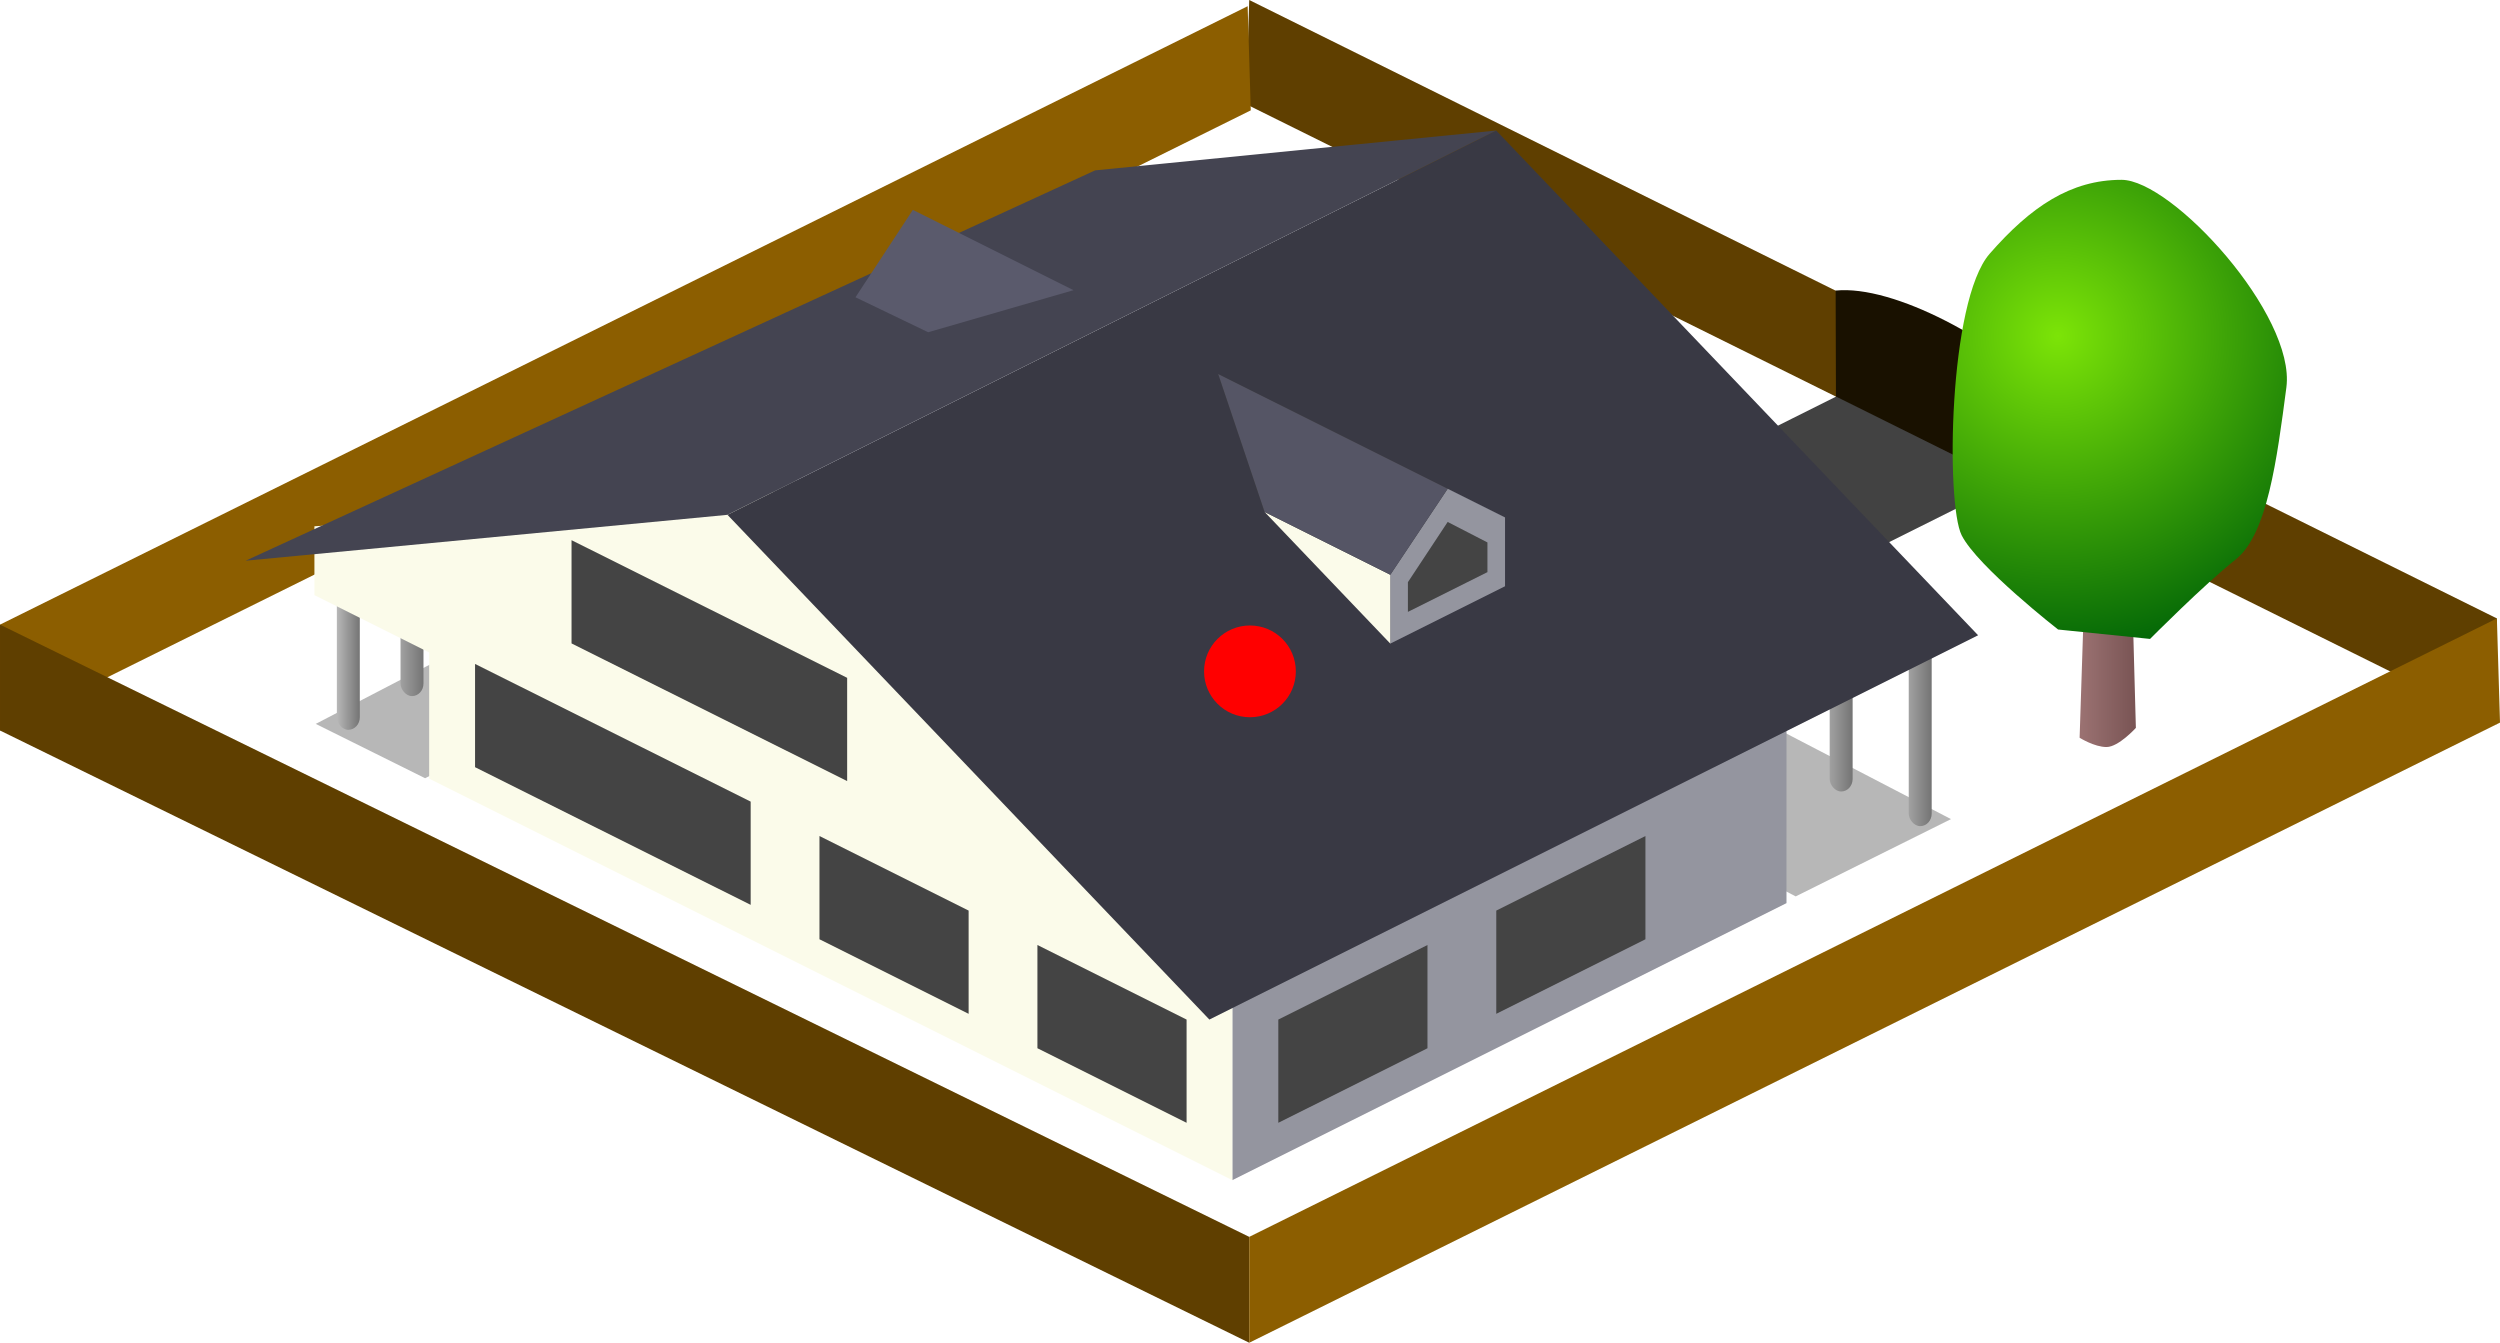 <?xml version="1.0" encoding="UTF-8" standalone="no"?>
<svg
   sodipodi:docname="world.svg"
   inkscape:version="1.3.2 (091e20e, 2023-11-25, custom)"
   id="svg8"
   version="1.1"
   viewBox="0 0 217.937 117.054"
   height="117.054"
   width="217.937"
   xml:space="preserve"
   inkscape:export-filename="..\assets\building\roof (normal).svg"
   inkscape:export-xdpi="96"
   inkscape:export-ydpi="96"
   xmlns:inkscape="http://www.inkscape.org/namespaces/inkscape"
   xmlns:sodipodi="http://sodipodi.sourceforge.net/DTD/sodipodi-0.dtd"
   xmlns:xlink="http://www.w3.org/1999/xlink"
   xmlns="http://www.w3.org/2000/svg"
   xmlns:svg="http://www.w3.org/2000/svg"
   xmlns:rdf="http://www.w3.org/1999/02/22-rdf-syntax-ns#"
   xmlns:cc="http://creativecommons.org/ns#"
   xmlns:dc="http://purl.org/dc/elements/1.1/"><sodipodi:namedview
     inkscape:window-maximized="1"
     inkscape:window-y="-8"
     inkscape:window-x="-8"
     inkscape:window-height="1017"
     inkscape:window-width="1920"
     inkscape:snap-global="true"
     inkscape:snap-page="true"
     units="px"
     inkscape:object-paths="true"
     inkscape:snap-nodes="true"
     inkscape:snap-bbox-midpoints="true"
     inkscape:bbox-nodes="true"
     inkscape:snap-bbox-edge-midpoints="true"
     inkscape:bbox-paths="true"
     inkscape:snap-bbox="true"
     showgrid="true"
     inkscape:document-rotation="0"
     inkscape:current-layer="layer4"
     inkscape:document-units="px"
     inkscape:cy="749.12346"
     inkscape:cx="-42.175852"
     inkscape:zoom="0.24895763"
     inkscape:pageshadow="2"
     inkscape:pageopacity="0.0"
     borderopacity="1.0"
     bordercolor="#666666"
     pagecolor="#97e1af"
     id="base"
     inkscape:snap-grids="true"
     inkscape:showpageshadow="2"
     inkscape:pagecheckerboard="true"
     inkscape:deskcolor="#d1d1d1"
     showguides="true"
     showborder="false"
     shape-rendering="crispEdges"><inkscape:grid
       type="axonomgrid"
       id="grid3"
       units="px"
       originx="255.126"
       originy="-365.409"
       spacingx="0"
       spacingy="1"
       empcolor="#3f3fff"
       empopacity="0.251"
       color="#3f3fff"
       opacity="0.125"
       empspacing="10"
       dotted="false"
       gridanglex="26.56"
       gridanglez="26.56"
       visible="true" /><sodipodi:guide
       position="904.648,1041.216"
       orientation="-5.478,10.959"
       id="guide654"
       inkscape:locked="false" /><sodipodi:guide
       position="915.606,1046.695"
       orientation="-12.022,4.045"
       id="guide655"
       inkscape:locked="false" /><sodipodi:guide
       position="919.651,1058.716"
       orientation="10,-20.004"
       id="guide656"
       inkscape:locked="false" /><sodipodi:guide
       position="312.337,1303.435"
       orientation="-0.447,-0.894"
       id="guide658"
       inkscape:locked="false" /><sodipodi:guide
       position="260.871,1084.359"
       orientation="-0.099,-0.995"
       id="guide659"
       inkscape:locked="false" /><sodipodi:guide
       position="817.57,1024.249"
       orientation="1,0"
       id="guide1"
       inkscape:locked="false" /><sodipodi:guide
       position="832.634,1031.718"
       orientation="1,0"
       id="guide2"
       inkscape:locked="false" /><sodipodi:guide
       position="170.436,723.62"
       orientation="0.447,-0.894"
       id="guide663"
       inkscape:locked="false" /><sodipodi:guide
       position="164.667,1240.711"
       orientation="0.447,-0.894"
       id="guide291"
       inkscape:locked="false" /><sodipodi:guide
       position="184.577,1245.255"
       orientation="-0.447,-0.894"
       id="guide292"
       inkscape:locked="false" /><sodipodi:guide
       position="255.234,1213.575"
       orientation="0.447,-0.894"
       id="guide577"
       inkscape:locked="false" /><sodipodi:guide
       position="243.443,1279.635"
       orientation="-0.447,-0.894"
       id="guide578"
       inkscape:locked="false" /><sodipodi:guide
       position="-325.09,1237.408"
       orientation="-0.447,-0.894"
       id="guide585"
       inkscape:locked="false" /><sodipodi:guide
       position="146.015,1260.35"
       orientation="-0.447,-0.894"
       id="guide701"
       inkscape:locked="false" /><sodipodi:guide
       position="129.802,1213.57"
       orientation="0.447,-0.894"
       id="guide702"
       inkscape:locked="false" /><sodipodi:guide
       position="59.648,1317.036"
       orientation="0.447,-0.894"
       id="guide703"
       inkscape:locked="false" /><sodipodi:guide
       position="30.07,1331.458"
       orientation="0.447,-0.894"
       id="guide706"
       inkscape:locked="false" /><sodipodi:guide
       position="250.357,1209.425"
       orientation="-0.447,-0.894"
       id="guide11"
       inkscape:locked="false" /><sodipodi:guide
       position="250.357,1086.858"
       orientation="-0.447,-0.894"
       id="guide12"
       inkscape:locked="false" /><sodipodi:guide
       position="216.715,1156.161"
       orientation="0.447,-0.894"
       id="guide4"
       inkscape:locked="false" /><sodipodi:guide
       position="217.91,1139.213"
       orientation="0.447,-0.894"
       id="guide794"
       inkscape:locked="false" /><sodipodi:guide
       position="211.995,1139.789"
       orientation="-0.447,-0.894"
       id="guide795"
       inkscape:locked="false" /><sodipodi:guide
       position="236.565,1209.042"
       orientation="-0.447,-0.894"
       id="guide1090"
       inkscape:locked="false" /><sodipodi:guide
       position="150.927,1156.943"
       orientation="-0.447,-0.894"
       id="guide1093"
       inkscape:locked="false" /><sodipodi:guide
       position="261.234,1213.298"
       orientation="-0.447,-0.894"
       id="guide3"
       inkscape:locked="false" /><sodipodi:guide
       position="261.234,1217.575"
       orientation="-0.447,-0.894"
       id="guide5"
       inkscape:locked="false" /><sodipodi:guide
       position="261.005,1106.312"
       orientation="0.447,-0.894"
       id="guide6"
       inkscape:locked="false" /><sodipodi:guide
       position="273.293,1222.57"
       orientation="1,0"
       id="guide1095"
       inkscape:locked="false" /><sodipodi:guide
       position="364.692,1154.033"
       orientation="0.447,-0.894"
       id="guide1096"
       inkscape:locked="false" /></sodipodi:namedview><defs
     id="defs2"><linearGradient
       id="linearGradient672"
       inkscape:collect="always"><stop
         style="stop-color:#b8b8b8;stop-opacity:1;"
         offset="0"
         id="stop671" /><stop
         style="stop-color:#747474;stop-opacity:1;"
         offset="1"
         id="stop672" /></linearGradient><linearGradient
       id="linearGradient338"
       inkscape:collect="always"><stop
         id="stop337"
         offset="0"
         style="stop-color:#7ce407;stop-opacity:1;" /><stop
         id="stop338"
         offset="1"
         style="stop-color:#036707;stop-opacity:1;" /></linearGradient><linearGradient
       id="swatch15"
       inkscape:swatch="solid"><stop
         style="stop-color:#fbfbea;stop-opacity:1;"
         offset="0"
         id="stop15" /></linearGradient><linearGradient
       id="swatch1"
       inkscape:swatch="solid"
       inkscape:label="elevation E"><stop
         style="stop-color:#94959f;stop-opacity:1;"
         offset="0"
         id="stop1" /></linearGradient><linearGradient
       id="linearGradient2313"
       inkscape:collect="always"><stop
         id="stop2309"
         offset="0"
         style="stop-color:#9a7171;stop-opacity:1" /><stop
         id="stop2311"
         offset="1"
         style="stop-color:#785353;stop-opacity:1" /></linearGradient><filter
       style="color-interpolation-filters:sRGB"
       inkscape:label="Noise Fill"
       id="filter46"
       x="0"
       y="0"
       width="1"
       height="1"><feTurbulence
         type="fractalNoise"
         baseFrequency="6 6"
         numOctaves="2"
         seed="293"
         result="turbulence"
         id="feTurbulence45" /><feComposite
         in="SourceGraphic"
         in2="turbulence"
         operator="in"
         result="composite1"
         id="feComposite45" /><feColorMatrix
         values="1 0 0 0 0 0 1 0 0 0 0 0 1 0 0 0 0 0 4.166 -1.385 "
         result="color"
         id="feColorMatrix45" /><feFlood
         flood-opacity="1"
         flood-color="rgb(218,218,218)"
         result="flood"
         id="feFlood45" /><feMerge
         result="merge"
         id="feMerge46"><feMergeNode
           in="flood"
           id="feMergeNode45" /><feMergeNode
           in="color"
           id="feMergeNode46" /></feMerge><feComposite
         in2="SourceGraphic"
         operator="in"
         result="fbSourceGraphic"
         id="feComposite46" /><feColorMatrix
         result="fbSourceGraphicAlpha"
         in="fbSourceGraphic"
         values="0 0 0 -1 0 0 0 0 -1 0 0 0 0 -1 0 0 0 0 1 0"
         id="feColorMatrix103" /><feTurbulence
         id="feTurbulence103"
         type="fractalNoise"
         baseFrequency="6 6"
         numOctaves="2"
         seed="293"
         result="turbulence" /><feComposite
         id="feComposite103"
         in="fbSourceGraphic"
         in2="turbulence"
         operator="in"
         result="composite1" /><feColorMatrix
         id="feColorMatrix104"
         values="1 0 0 0 0 0 1 0 0 0 0 0 1 0 0 0 0 0 4.166 -1.385 "
         result="color" /><feFlood
         id="feFlood104"
         flood-opacity="1"
         flood-color="rgb(240,239,228)"
         result="flood" /><feMerge
         id="feMerge104"
         result="merge"><feMergeNode
           id="feMergeNode104"
           in="flood" /><feMergeNode
           id="feMergeNode105"
           in="color" /></feMerge><feComposite
         id="feComposite105"
         in2="fbSourceGraphic"
         operator="in"
         result="composite2" /></filter><filter
       style="color-interpolation-filters:sRGB"
       inkscape:label="Noise Fill"
       id="filter77"
       x="-0.005"
       y="-0.007"
       width="1.007"
       height="1.011"><feTurbulence
         type="fractalNoise"
         baseFrequency="6 6"
         numOctaves="2"
         seed="293"
         result="turbulence"
         id="feTurbulence76" /><feComposite
         in="SourceGraphic"
         in2="turbulence"
         operator="in"
         result="composite1"
         id="feComposite76" /><feColorMatrix
         values="1 0 0 0 0 0 1 0 0 0 0 0 1 0 0 0 0 0 4.166 -1.385"
         result="color"
         id="feColorMatrix76" /><feFlood
         flood-opacity="1"
         flood-color="rgb(142,142,142)"
         result="flood"
         id="feFlood76" /><feMerge
         result="merge"
         id="feMerge77"><feMergeNode
           in="flood"
           id="feMergeNode76" /><feMergeNode
           in="color"
           id="feMergeNode77" /></feMerge><feComposite
         in2="SourceGraphic"
         operator="in"
         result="composite2"
         id="feComposite77" /></filter><filter
       style="color-interpolation-filters:sRGB"
       inkscape:label="Noise Fill"
       id="filter200-0"
       x="0"
       y="0"
       width="1"
       height="1"><feTurbulence
         type="fractalNoise"
         baseFrequency="0.1 0.1"
         numOctaves="4"
         seed="293"
         result="turbulence"
         id="feTurbulence199-45" /><feComposite
         in="SourceGraphic"
         in2="turbulence"
         operator="in"
         result="composite1"
         id="feComposite199-26" /><feColorMatrix
         values="1 0 0 0 0 0 1 0 0 0 0 0 1 0 0 0 0 0 4.166 -1.385 "
         result="color"
         id="feColorMatrix199-98" /><feFlood
         flood-opacity="1"
         flood-color="rgb(81,81,81)"
         result="flood"
         id="feFlood199-2" /><feMerge
         result="merge"
         id="feMerge200-83"><feMergeNode
           in="flood"
           id="feMergeNode199-7" /><feMergeNode
           in="color"
           id="feMergeNode200-01" /></feMerge><feComposite
         in2="SourceGraphic"
         operator="in"
         result="composite2"
         id="feComposite200-83" /></filter><linearGradient
       inkscape:collect="always"
       xlink:href="#swatch1"
       id="linearGradient651"
       gradientUnits="userSpaceOnUse"
       gradientTransform="translate(-15,-7)"
       x1="82.021"
       y1="148.497"
       x2="84.667"
       y2="148.497" /><linearGradient
       inkscape:collect="always"
       xlink:href="#swatch1"
       id="linearGradient659"
       gradientUnits="userSpaceOnUse"
       gradientTransform="translate(-11,-10)"
       x1="82.021"
       y1="148.497"
       x2="84.667"
       y2="148.497" /><linearGradient
       inkscape:collect="always"
       xlink:href="#swatch15"
       id="linearGradient660"
       gradientUnits="userSpaceOnUse"
       x1="74.083"
       y1="148.497"
       x2="76.729"
       y2="148.497"
       gradientTransform="translate(4,-3)" /><linearGradient
       id="linearGradient665"
       inkscape:collect="always"><stop
         style="stop-color:#a1a1a1;stop-opacity:1;"
         offset="0"
         id="stop665" /><stop
         style="stop-color:#747474;stop-opacity:1;"
         offset="1"
         id="stop666" /></linearGradient><radialGradient
       inkscape:collect="always"
       xlink:href="#linearGradient338"
       id="radialGradient423-4"
       gradientUnits="userSpaceOnUse"
       gradientTransform="matrix(1.97,0,0,1.92,-27.595,-47.33)"
       cx="29.066"
       cy="50.915"
       fx="29.066"
       fy="50.915"
       r="4.961" /><filter
       style="color-interpolation-filters:sRGB"
       inkscape:label="Noise Fill"
       id="filter543-1-21-3"
       x="0"
       y="0"
       width="1"
       height="1"><feTurbulence
         type="fractalNoise"
         baseFrequency="1.787 1.863"
         numOctaves="7"
         seed="94"
         result="turbulence"
         id="feTurbulence541-0-95-7" /><feComposite
         in="SourceGraphic"
         in2="turbulence"
         operator="in"
         result="composite1"
         id="feComposite542-0-39-7" /><feColorMatrix
         values="1 0 0 0 0 0 1 0 0 0 0 0 1 0 0 0 0 0 2.76 -1.08 "
         result="color"
         id="feColorMatrix542-1-449-6" /><feFlood
         flood-opacity="1"
         flood-color="rgb(31,167,0)"
         result="flood"
         id="feFlood542-8-3-2" /><feMerge
         result="merge"
         id="feMerge543-2-48-0"><feMergeNode
           in="flood"
           id="feMergeNode542-0-75-7" /><feMergeNode
           in="color"
           id="feMergeNode543-3-6-8" /></feMerge><feComposite
         in2="SourceGraphic"
         operator="in"
         result="composite2"
         id="feComposite543-8-70-6" /></filter><linearGradient
       inkscape:collect="always"
       xlink:href="#linearGradient2313"
       id="linearGradient663"
       gradientUnits="userSpaceOnUse"
       gradientTransform="matrix(2.925,0,0,2.901,359.4,738.305)"
       x1="30.38"
       y1="61.043"
       x2="32.033"
       y2="61.043" /><linearGradient
       inkscape:collect="always"
       xlink:href="#linearGradient665"
       id="linearGradient664"
       gradientUnits="userSpaceOnUse"
       gradientTransform="matrix(1,0,0,1.378,-1885.219,-212.326)"
       x1="1005.155"
       y1="559.5"
       x2="1007.156"
       y2="559.5" /><linearGradient
       inkscape:collect="always"
       xlink:href="#linearGradient665"
       id="linearGradient668"
       gradientUnits="userSpaceOnUse"
       gradientTransform="matrix(1,0,0,1.378,-1878.327,-209.306)"
       x1="1005.155"
       y1="559.5"
       x2="1007.156"
       y2="559.5" /><linearGradient
       inkscape:collect="always"
       xlink:href="#linearGradient672"
       id="linearGradient670"
       gradientUnits="userSpaceOnUse"
       gradientTransform="matrix(1,0,0,1.378,-2015.357,-216.032)"
       x1="1005.155"
       y1="559.5"
       x2="1007.156"
       y2="559.5" /><linearGradient
       inkscape:collect="always"
       xlink:href="#linearGradient665"
       id="linearGradient671"
       gradientUnits="userSpaceOnUse"
       gradientTransform="matrix(1,0,0,1.378,-2009.805,-220.085)"
       x1="1005.155"
       y1="559.5"
       x2="1007.156"
       y2="559.5" /><linearGradient
       inkscape:collect="always"
       xlink:href="#swatch15"
       id="linearGradient248"
       gradientUnits="userSpaceOnUse"
       x1="74.083"
       y1="148.497"
       x2="76.729"
       y2="148.497" /></defs><g
     inkscape:groupmode="layer"
     id="layer4"
     inkscape:label="Objects"
     style="display:inline;opacity:1"
     transform="translate(-44.874,-765.409)"><g
       id="g648"
       transform="matrix(-1,0,0,1,1084.44,267.289)"
       inkscape:transform-center-x="-445.19868"
       inkscape:transform-center-y="-33.419738"
       inkscape:label="house (level 2 complete)"
       inkscape:highlight-color="#ebeb48"><path
         style="font-variation-settings:normal;display:inline;vector-effect:none;fill:#5f3f00;fill-opacity:1;stroke:none;stroke-width:1.1;stroke-linecap:round;stroke-linejoin:miter;stroke-miterlimit:4;stroke-dasharray:none;stroke-dashoffset:111.17;stroke-opacity:1;-inkscape-stroke:none"
         d="m 862.444,531.936 15.1,-7.485 m 0,0 53.121,-26.331 0.272,9.08 -53.42,26.486 m -15.074,7.474 -40.543,20.102 v -9.23 l 40.543,-20.096"
         id="path631"
         sodipodi:nodetypes="cccccccccc" /><path
         id="path673"
         style="opacity:1;vector-effect:none;fill:#b7b7b7;fill-opacity:1;stroke-width:0.3;stroke-linecap:round;stroke-dashoffset:392.159"
         d="m 869.489,569.526 41.359,-21.494 13.537,6.737 -41.359,21.494 z"
         sodipodi:nodetypes="ccccc" /><path
         id="rect672"
         style="opacity:1;vector-effect:none;fill:#b7b7b7;fill-opacity:1;stroke-width:0.3;stroke-linecap:round;stroke-dashoffset:392.159"
         d="m 1012.043,561.225 -41.359,-21.494 -9.537,4.737 41.359,21.494 z"
         sodipodi:nodetypes="ccccc" /><rect
         style="font-variation-settings:normal;display:inline;fill:url(#linearGradient671);fill-opacity:1;stroke:none;stroke-width:2.348;stroke-linecap:round;stroke-linejoin:miter;stroke-miterlimit:4;stroke-dasharray:none;stroke-dashoffset:392.159;stroke-opacity:1"
         id="rect668"
         width="2"
         height="17.361"
         x="-1004.65"
         y="541.441"
         ry="1.088"
         transform="scale(-1,1)" /><rect
         style="font-variation-settings:normal;display:inline;fill:url(#linearGradient670);fill-opacity:1;stroke:none;stroke-width:2.348;stroke-linecap:round;stroke-linejoin:miter;stroke-miterlimit:4;stroke-dasharray:none;stroke-dashoffset:392.159;stroke-opacity:1"
         id="rect669"
         width="2"
         height="16.246"
         x="-1010.201"
         y="545.495"
         ry="1.088"
         transform="scale(-1,1)" /><rect
         style="font-variation-settings:normal;display:inline;fill:url(#linearGradient664);fill-opacity:1;stroke:none;stroke-width:2.348;stroke-linecap:round;stroke-linejoin:miter;stroke-miterlimit:4;stroke-dasharray:none;stroke-dashoffset:392.159;stroke-opacity:1"
         id="rect666-3"
         width="2"
         height="17.918"
         x="-880.064"
         y="549.201"
         ry="1.088"
         transform="scale(-1,1)" /><rect
         style="font-variation-settings:normal;display:inline;fill:url(#linearGradient668);fill-opacity:1;stroke:none;stroke-width:2.348;stroke-linecap:round;stroke-linejoin:miter;stroke-miterlimit:4;stroke-dasharray:none;stroke-dashoffset:392.159;stroke-opacity:1"
         id="rect664-9"
         width="2"
         height="17.918"
         x="-873.172"
         y="552.221"
         ry="1.088"
         transform="scale(-1,1)" /><path
         style="font-variation-settings:normal;display:inline;vector-effect:none;fill:#424242;fill-opacity:1;stroke:none;stroke-width:1.1;stroke-linecap:round;stroke-linejoin:miter;stroke-miterlimit:4;stroke-dasharray:none;stroke-dashoffset:111.17;stroke-opacity:1;-inkscape-stroke:none;filter:url(#filter200-0);stop-color:#000000"
         d="m 855.003,529 48.01,24 -15.003,7.5 -17.941,-8.968 -8.023,4.339 L 840,536.5 Z"
         id="path307"
         sodipodi:nodetypes="ccccccc"
         transform="rotate(180,878.195,543.815)" /><path
         style="font-variation-settings:normal;display:inline;vector-effect:none;fill:#8c5e00;fill-opacity:1;stroke:none;stroke-width:1.1;stroke-linecap:round;stroke-linejoin:miter;stroke-miterlimit:4;stroke-dasharray:none;stroke-dashoffset:111.17;stroke-opacity:1;-inkscape-stroke:none"
         d="m 1039.566,561.802 v -9.23 l -108.764,-53.912 -0.272,9.08 z"
         id="path518"
         sodipodi:nodetypes="ccccc" /><path
         style="font-variation-settings:normal;display:inline;vector-effect:none;fill:#5f3f00;fill-opacity:1;stroke:none;stroke-width:1.1;stroke-linecap:round;stroke-linejoin:miter;stroke-miterlimit:4;stroke-dasharray:none;stroke-dashoffset:111.17;stroke-opacity:1;-inkscape-stroke:none"
         d="m 930.665,615.174 v -9.23 l 108.9,-53.372 v 9.23 z"
         id="path519"
         sodipodi:nodetypes="ccccc" /><path
         style="font-variation-settings:normal;opacity:1;vector-effect:none;fill:url(#linearGradient659);fill-opacity:1;stroke-width:0.3;stroke-linecap:round;stroke-linejoin:miter;stroke-miterlimit:4;stroke-dasharray:none;stroke-dashoffset:392.159;stroke-opacity:1;-inkscape-stroke:none;filter:url(#filter77);stop-color:#000000;stop-opacity:1"
         d="M 883.828,559.851 932.139,584 v 17 l -48.31,-24.149 z"
         id="path520"
         sodipodi:nodetypes="ccccc" /><path
         style="font-variation-settings:normal;opacity:1;vector-effect:none;fill:url(#linearGradient660);fill-opacity:1;stroke-width:0.3;stroke-linecap:round;stroke-linejoin:miter;stroke-miterlimit:4;stroke-dasharray:none;stroke-dashoffset:392.159;stroke-opacity:1;-inkscape-stroke:none;filter:url(#filter46);stop-color:#000000;stop-opacity:1"
         d="m 1012.157,544 -40.009,-3 -40.009,43 v 17 l 70.015,-35 v -11 l 10.002,-5 z"
         id="path521"
         sodipodi:nodetypes="cccccccc" /><path
         style="fill:#393944;fill-opacity:1;stroke-width:1.89;stroke-linecap:round"
         d="M 909.134,509.5 976.148,543 934.139,587 867.125,553.5 Z"
         id="path522"
         sodipodi:nodetypes="ccccc" /><path
         style="fill:#444451;fill-opacity:1;stroke-width:1.89;stroke-linecap:round"
         d="m 976.148,543 42.009,4 L 944.101,512.972 909.134,509.5 Z"
         id="path579"
         sodipodi:nodetypes="ccccc" /><path
         style="font-variation-settings:normal;display:inline;vector-effect:none;fill:#444444;fill-opacity:1;stroke:none;stroke-width:1;stroke-linecap:butt;stroke-linejoin:bevel;stroke-miterlimit:4;stroke-dasharray:none;stroke-dashoffset:0;stroke-opacity:1;-inkscape-stroke:none"
         d="m 896.126,571 v 9 l 13.003,6.5 v -9 z"
         id="path626"
         sodipodi:nodetypes="ccccc" /><path
         style="font-variation-settings:normal;display:inline;vector-effect:none;fill:#444444;fill-opacity:1;stroke:none;stroke-width:1;stroke-linecap:butt;stroke-linejoin:bevel;stroke-miterlimit:4;stroke-dasharray:none;stroke-dashoffset:0;stroke-opacity:1;-inkscape-stroke:none"
         d="m 915.126,580.5 v 9 l 13.003,6.5 v -9 z"
         id="path627"
         sodipodi:nodetypes="ccccc" /><path
         style="font-variation-settings:normal;display:inline;vector-effect:none;fill:#444444;fill-opacity:1;stroke:none;stroke-width:1;stroke-linecap:butt;stroke-linejoin:bevel;stroke-miterlimit:4;stroke-dasharray:none;stroke-dashoffset:0;stroke-opacity:1;-inkscape-stroke:none"
         d="m 998.153,556 v 9 l -24.027,12 v -9 z"
         id="path628"
         sodipodi:nodetypes="ccccc" /><path
         style="font-variation-settings:normal;display:inline;vector-effect:none;fill:#444444;fill-opacity:1;stroke:none;stroke-width:1;stroke-linecap:butt;stroke-linejoin:bevel;stroke-miterlimit:4;stroke-dasharray:none;stroke-dashoffset:0;stroke-opacity:1;-inkscape-stroke:none"
         d="m 968.129,571 v 9 l -13.003,6.5 v -9 z"
         id="path629"
         sodipodi:nodetypes="ccccc" /><path
         style="font-variation-settings:normal;display:inline;vector-effect:none;fill:#444444;fill-opacity:1;stroke:none;stroke-width:1;stroke-linecap:butt;stroke-linejoin:bevel;stroke-miterlimit:4;stroke-dasharray:none;stroke-dashoffset:0;stroke-opacity:1;-inkscape-stroke:none"
         d="m 949.129,580.5 v 9 l -13.003,6.5 v -9 z"
         id="path630"
         sodipodi:nodetypes="ccccc" /><path
         style="font-variation-settings:normal;display:inline;vector-effect:none;fill:#8c5e00;fill-opacity:1;stroke:none;stroke-width:1.1;stroke-linecap:round;stroke-linejoin:miter;stroke-miterlimit:4;stroke-dasharray:none;stroke-dashoffset:111.17;stroke-opacity:1;-inkscape-stroke:none"
         d="m 930.665,615.174 v -9.23 l -108.764,-53.912 -0.272,9.08 z"
         id="path646"
         sodipodi:nodetypes="ccccc"
         inkscape:export-filename="..\..\Gówna\path632-3.png"
         inkscape:export-xdpi="96"
         inkscape:export-ydpi="96" /><path
         style="font-variation-settings:normal;display:inline;vector-effect:none;fill:#191100;fill-opacity:1;stroke:none;stroke-width:1.1;stroke-linecap:round;stroke-linejoin:miter;stroke-miterlimit:4;stroke-dasharray:none;stroke-dashoffset:111.17;stroke-opacity:1;-inkscape-stroke:none"
         d="m 860.444,532.936 c 5.015,-5.135 14.046,-10 19.1,-9.485 v 0 l -0.026,9.235 -19.074,9.474 v -9.225"
         id="path647"
         sodipodi:nodetypes="cccccc" /><path
         style="font-variation-settings:normal;display:inline;vector-effect:none;fill:#444444;fill-opacity:1;stroke:none;stroke-width:1;stroke-linecap:butt;stroke-linejoin:bevel;stroke-miterlimit:4;stroke-dasharray:none;stroke-dashoffset:0;stroke-opacity:1;-inkscape-stroke:none"
         d="m 989.742,545.21 v 9 l -24.027,12 v -9 z"
         id="path648"
         sodipodi:nodetypes="ccccc" /><g
         id="g658"
         transform="translate(8.845,4.034)"><path
           style="font-variation-settings:normal;opacity:1;vector-effect:none;fill:#3a3731;fill-opacity:1;stroke-width:0.3;stroke-linecap:round;stroke-linejoin:miter;stroke-miterlimit:4;stroke-dasharray:none;stroke-dashoffset:392.159;stroke-opacity:1;-inkscape-stroke:none"
           d="m 909.522,544.192 10.959,-5.478 4.045,-12.022 -20.004,10 z"
           id="path652"
           sodipodi:nodetypes="ccccc" /><path
           style="font-variation-settings:normal;opacity:1;vector-effect:none;fill:url(#linearGradient651);fill-opacity:1;stroke-width:0.3;stroke-linecap:round;stroke-linejoin:miter;stroke-miterlimit:4;stroke-dasharray:none;stroke-dashoffset:392.159;stroke-opacity:1;-inkscape-stroke:none;filter:url(#filter77);stop-color:#000000;stop-opacity:1"
           d="m 899.52,545.192 10e-6,-6 5.001,-2.5 5.001,7.5 v 6 z"
           id="path653"
           sodipodi:nodetypes="cccccc" /><path
           style="font-variation-settings:normal;opacity:1;vector-effect:none;fill:url(#linearGradient248);fill-opacity:1;stroke-width:0.3;stroke-linecap:round;stroke-linejoin:miter;stroke-miterlimit:4;stroke-dasharray:none;stroke-dashoffset:392.159;stroke-opacity:1;-inkscape-stroke:none;filter:url(#filter46);stop-color:#000000;stop-opacity:1"
           d="m 909.522,550.192 10.959,-11.478 -10.959,5.478 z"
           id="path654" /><path
           style="font-variation-settings:normal;opacity:1;vector-effect:none;fill:#555565;fill-opacity:1;stroke-width:0.3;stroke-linecap:round;stroke-linejoin:miter;stroke-miterlimit:4;stroke-dasharray:none;stroke-dashoffset:392.159;stroke-opacity:1;-inkscape-stroke:none"
           d="m 909.522,544.192 10.959,-5.478 4.045,-12.022 -20.004,10 z"
           id="path655"
           sodipodi:nodetypes="ccccc" /><path
           style="font-variation-settings:normal;display:inline;opacity:1;fill:#5a5a6c;fill-opacity:1;stroke:none;stroke-width:2;stroke-linecap:round;stroke-linejoin:miter;stroke-miterlimit:4;stroke-dasharray:none;stroke-dashoffset:392.159;stroke-opacity:1"
           d="m 937.14,519.382 12.669,3.667 6.335,-3.048 -5.001,-7.618 z"
           id="path656"
           sodipodi:nodetypes="ccccc" /><path
           style="font-variation-settings:normal;opacity:1;vector-effect:none;fill:#444444;fill-opacity:1;stroke-width:0.3;stroke-linecap:round;stroke-linejoin:miter;stroke-miterlimit:4;stroke-dasharray:none;stroke-dashoffset:392.159;stroke-opacity:1;-inkscape-stroke:none;stop-color:#000000;stop-opacity:1"
           d="m 901.054,543.962 10e-6,-2.589 3.467,-1.786 3.467,5.251 v 2.589 z"
           id="path658"
           sodipodi:nodetypes="cccccc" /></g><g
         id="g408-8"
         inkscape:label="tree"
         transform="matrix(-1,0,0,1,1306.34,-357.189)"
         style="display:inline;stroke-width:1.206"><path
           id="path407-8"
           d="m 448.373,910.091 -0.309,9.532 c 0,0 1.302,0.817 2.352,0.808 1.05,-0.009 2.552,-1.669 2.552,-1.669 l -0.238,-8.701 z"
           style="display:inline;fill:url(#linearGradient663);fill-opacity:1;stroke:none;stroke-width:0.3;stroke-linecap:round;stroke-dashoffset:111.17"
           sodipodi:nodetypes="ccsccc" /><path
           id="path408-4"
           d="m 29.671,59.248 c 0,0 -2.401,-1.887 -2.874,-2.832 -0.472,-0.945 -0.394,-7.041 0.834,-8.459 1.228,-1.417 2.418,-2.222 3.93,-2.222 1.512,0 5.197,4.063 4.914,6.237 -0.283,2.173 -0.567,4.416 -1.512,5.172 -0.945,0.756 -2.551,2.387 -2.551,2.387 z"
           style="display:inline;fill:url(#radialGradient423-4);fill-opacity:1;stroke:none;stroke-width:0.103;stroke-linecap:round;stroke-dashoffset:111.17;filter:url(#filter543-1-21-3)"
           sodipodi:nodetypes="cssssscc"
           transform="matrix(2.925,0,0,2.901,359.4,738.308)" /></g><circle
         cx="0"
         cy="0"
         r="4"
         id="circle5"
         inkscape:label="[ISO ORIGIN][#50][Z=0.0000]"
         style="display:inline;fill:#ff0000"
         transform="matrix(-1,0,0,1,930.602,556.646)" /></g></g></svg>
